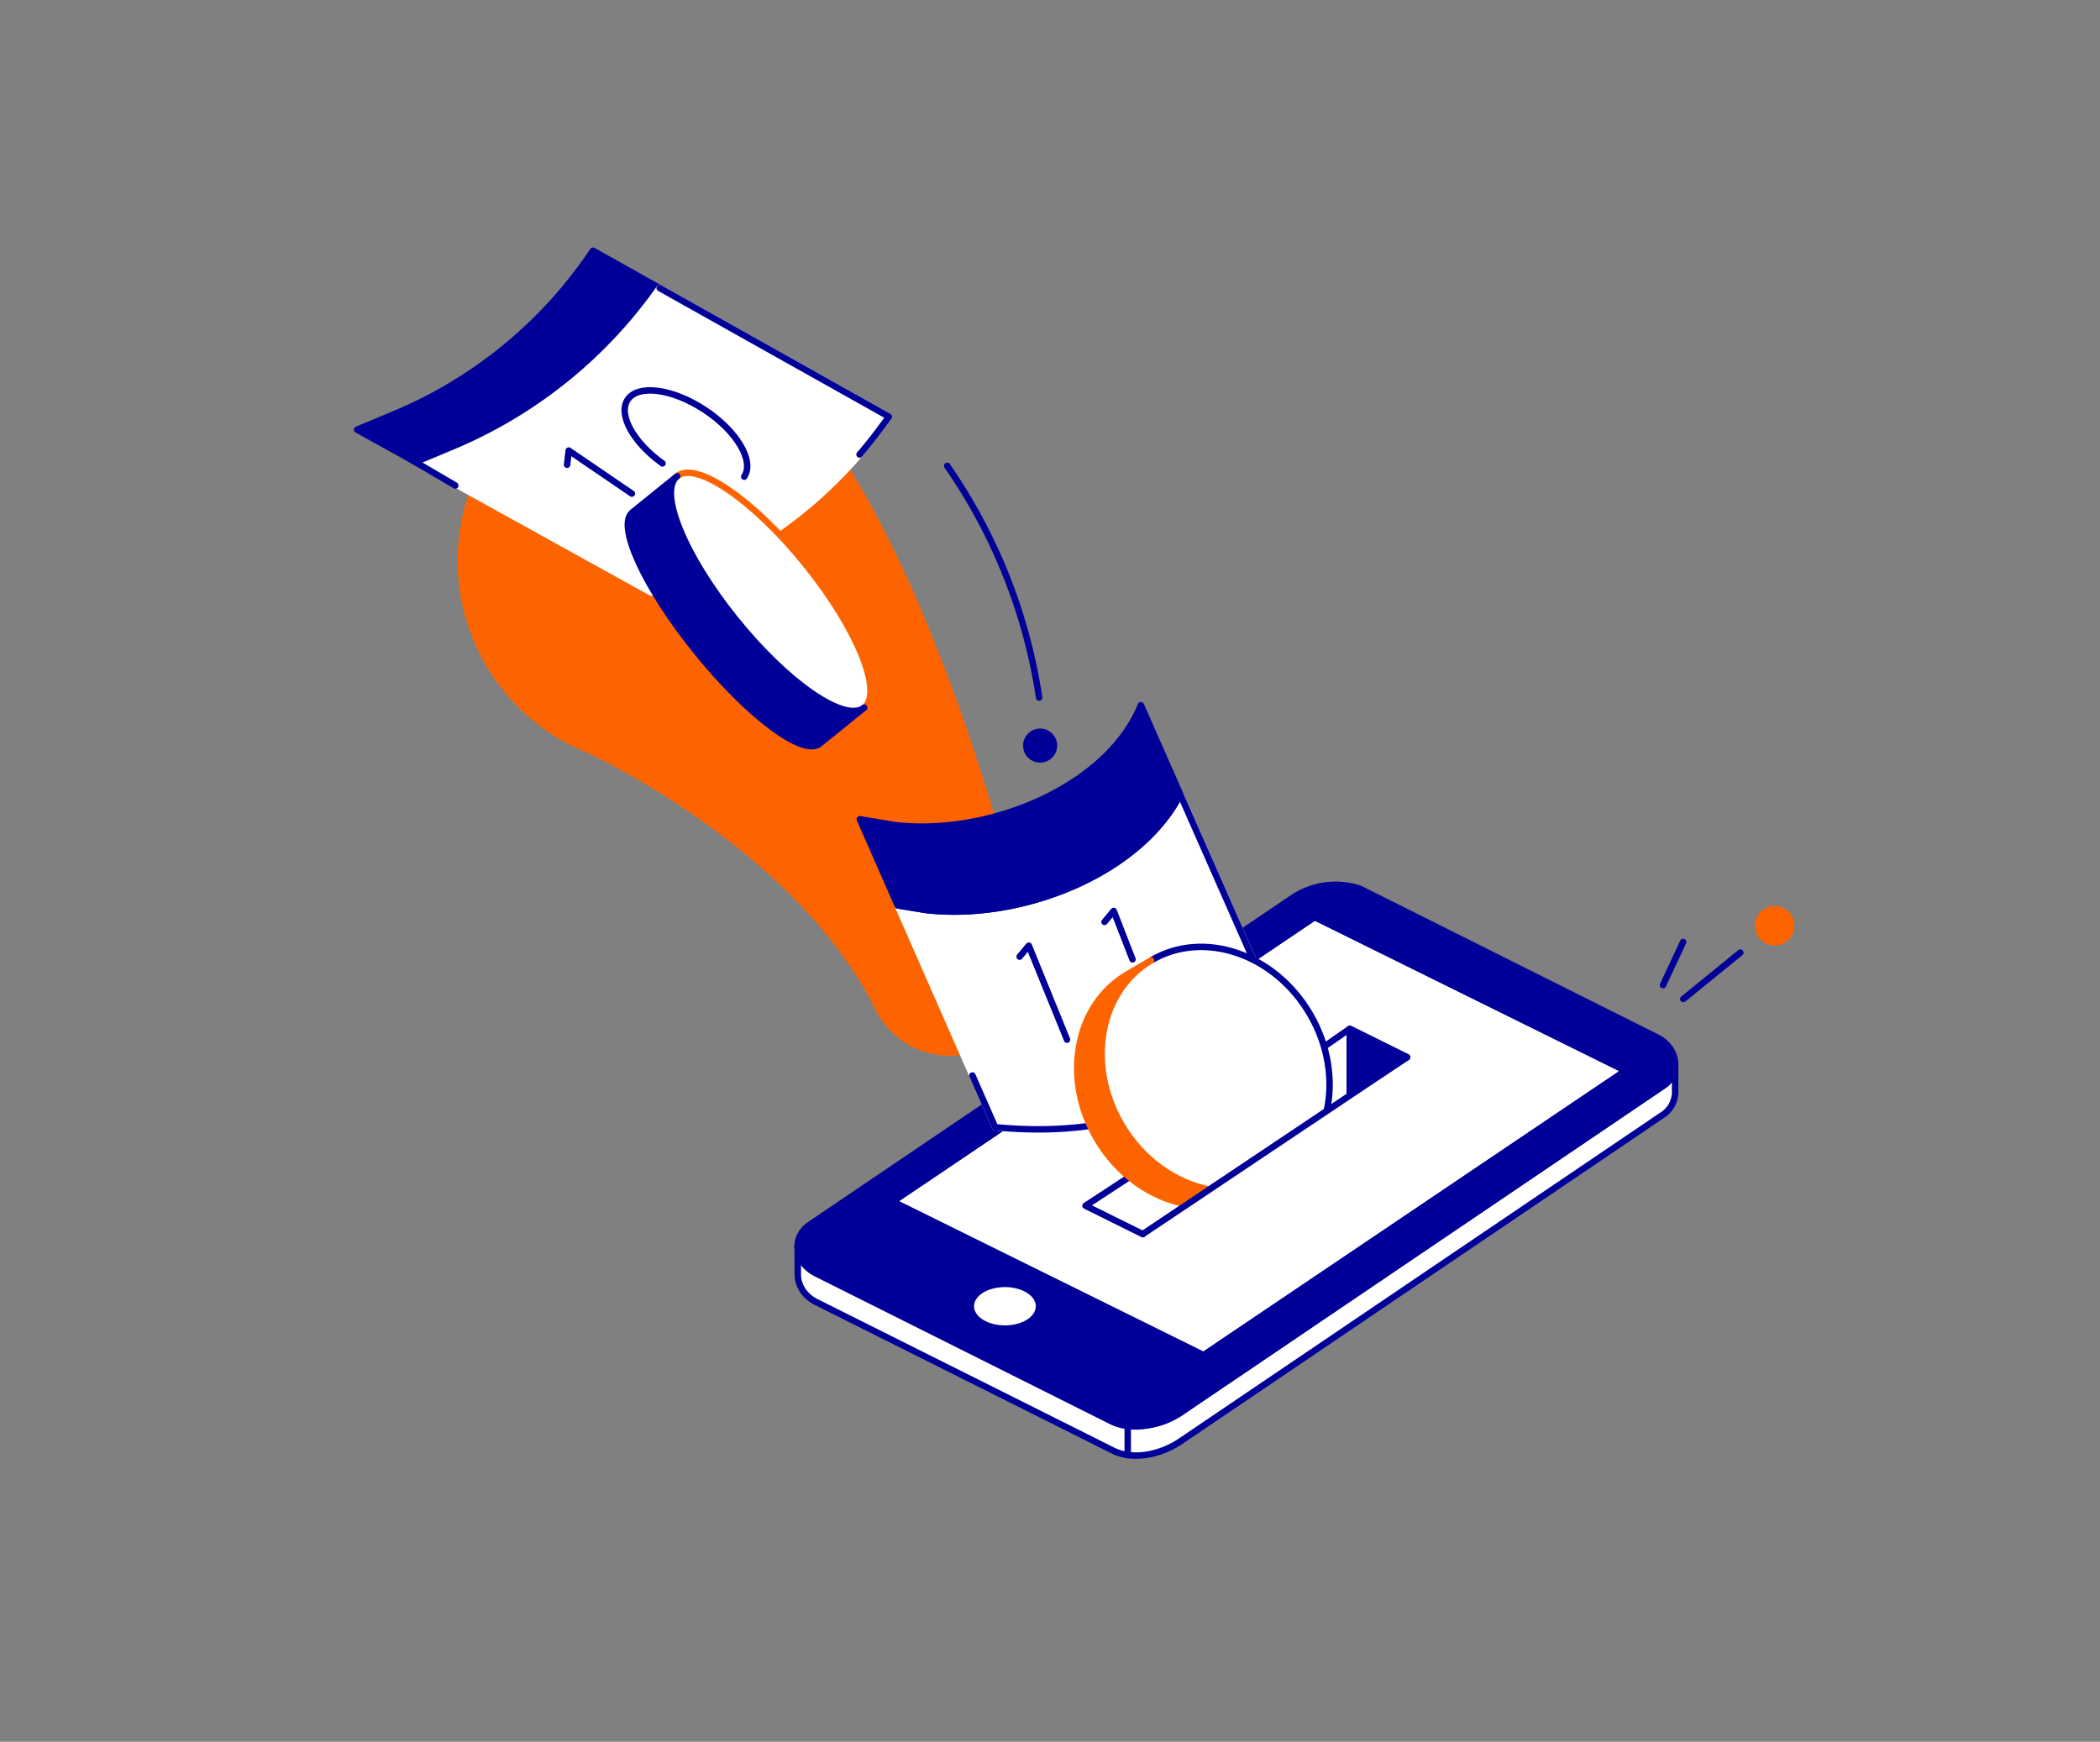 <svg id="Dagelijks_bankieren" data-name="Dagelijks bankieren" xmlns="http://www.w3.org/2000/svg" viewBox="0 0 1302 1080"><rect x="0" y="0" width="1302" height="1080" fill="#808080" stroke="none"/><defs><style>.cls-1,.cls-3,.cls-5{fill:#fff;}.cls-1,.cls-2,.cls-6{stroke:#009;}.cls-1,.cls-2,.cls-5,.cls-6,.cls-7,.cls-8{stroke-linecap:round;stroke-linejoin:round;stroke-width:4px;}.cls-2{fill:#009;}.cls-4,.cls-8{fill:#fd6400;}.cls-5{stroke:#fff;}.cls-6,.cls-7{fill:none;}.cls-7,.cls-8{stroke:#fd6400;}</style></defs><title>Dagelijks bankieren</title><path class="cls-1" d="M1031.07,673.37,732,875.84a47.89,47.89,0,0,1-42,5.78L506.32,789.68c-12.31-6-11.78-16.95-11.78-16.95l.11,17.89h0c.15,6.75,4.19,13.11,11.66,16.85,0,0,171.23,85.67,183.69,91.94s29.66,2.57,42-5.78l299.06-202.47a16.77,16.77,0,0,0,7.43-12.55l.08.07v-18A16.14,16.14,0,0,1,1031.07,673.37Z"/><path class="cls-2" d="M690,881.62,506.32,789.68c-13.74-6.83-15.89-22.4-4.17-30.33L801.21,556.88a47.89,47.89,0,0,1,42-5.78L1026.9,643c13.5,6.66,15.89,22.4,4.17,30.33L732,875.84C719.67,884.2,701.08,887.16,690,881.62Z"/><line class="cls-2" x1="699.19" y1="883.7" x2="699.19" y2="901.46"/><ellipse class="cls-3" cx="623.05" cy="809.94" rx="19.15" ry="11.87"/><polygon class="cls-3" points="746.06 837.86 557.75 744.81 815.28 571.16 901.11 613.57 1003.59 664.21 746.06 837.86"/><path class="cls-4" d="M292.89,299.94a128.31,128.31,0,0,1,234.89-7.64C594,400.67,633.37,564.68,638.46,586.66a51.9,51.9,0,0,1-96.76,37.19h0l-.7-1.34c-50.78-97.86-175.66-155.15-176.92-155.72h0A128.53,128.53,0,0,1,292.89,299.94Z"/><polygon class="cls-3" points="746.02 837.79 557.71 744.74 815.24 571.09 901.07 613.5 1003.55 664.14 746.02 837.79"/><polyline class="cls-1" points="820.93 648.98 836.84 637.94 872.34 655.53"/><polyline class="cls-1" points="700.19 729.84 673.01 747.63 708.51 765.21"/><path class="cls-2" d="M409,178.63a293,293,0,0,1-53.6,57.8,293.63,293.63,0,0,1-73.33,44.16l-20,8.35-40.66-22.52,23.13-9.66a276.12,276.12,0,0,0,69-41.57,276,276,0,0,0,54.11-59.73Z"/><path class="cls-5" d="M551.2,258.4l-6,8.05a276.36,276.36,0,0,1-117.51,91.23l-23.91,9.76L262,288.94l20-8.35a293.63,293.63,0,0,0,73.33-44.16,293,293,0,0,0,53.6-57.8Z"/><path class="cls-6" d="M410.77,287.35c-18.12-13-27.74-30.24-21.64-39.49,6.42-9.72,27.81-6.92,47.78,6.26s30.93,31.75,24.51,41.47"/><polyline class="cls-6" points="391.77 306.07 352.61 279.37 351.6 288.18"/><path class="cls-5" d="M731.75,492.56h0c-22.64,44.22-84.36,72.66-140.24,72.66a155.56,155.56,0,0,1-17.51-1l-17.45-2.87L617,698.94c71.48,7.59,130.89-13.17,176-67.58Z"/><path class="cls-1" d="M556.55,561.38,574,564.25a155.56,155.56,0,0,0,17.51,1c55.88,0,117.6-28.44,140.24-72.66L793,631.36c-39.75,48.73-95.51,75.27-176,67.58l-14.1-32.07"/><path class="cls-6" d="M644.25,432.53a340.27,340.27,0,0,0-57-143.66"/><ellipse class="cls-3" cx="477.81" cy="367.03" rx="27.58" ry="92.26" transform="translate(-124.51 382.08) rotate(-38.96)"/><path class="cls-7" d="M535.88,438.72c11.82-9.56-4.57-49.42-36.61-89.05s-67.6-64-79.42-54.43"/><path class="cls-2" d="M456.36,384.37c32,39.62,67.62,64,79.46,54.4L508.08,461.2c-10,8.12-44.14-17.43-76.18-57.05S382,325.83,392.05,317.72l27.74-22.43C408,304.86,424.32,344.75,456.36,384.37Z"/><polyline class="cls-6" points="661.57 644.66 637.85 586.37 632.17 593.18"/><polyline class="cls-6" points="702.16 594.85 690.49 564.83 684.81 571.64"/><circle class="cls-2" cx="644.88" cy="462.3" r="8.57"/><circle class="cls-4" cx="1100.29" cy="574.03" r="12.25" transform="translate(-108.72 293.95) rotate(-14.51)"/><polygon class="cls-2" points="836.84 637.94 836.84 678.72 872.34 655.53 836.84 637.94"/><path class="cls-6" d="M409,178.63,551.2,258.4l-6,8.05q-5.88,7.92-12.28,15.38"/><line class="cls-6" x1="282.29" y1="301.04" x2="251.08" y2="282.72"/><line class="cls-2" x1="1031.06" y1="610.82" x2="1043.57" y2="584.07"/><line class="cls-2" x1="1043.64" y1="619.45" x2="1079.03" y2="590.67"/><path class="cls-3" d="M822.64,688.7s0,0,0,0l-73,48.85c-21.2-4.18-41.6-18.39-54.45-40.29-21.83-37.23-13.55-82.68,18.47-101.74l.33-.2c32.29-18.93,76.23-4,98.14,33.38C823.53,648.11,826.73,669.74,822.64,688.7Z"/><path class="cls-6" d="M714,595.33c32.29-18.93,76.23-4,98.14,33.38,11.38,19.4,14.58,41,10.49,60,0,0,0,0,0,0"/><path class="cls-8" d="M749.66,737.56,736,746.7c-21.72-3.8-42.79-18.15-55.93-40.56-21.91-37.37-13.49-83,18.8-101.94l14.79-8.67c-32,19.06-40.3,64.51-18.47,101.74C708.06,719.17,728.46,733.38,749.66,737.56Z"/><polyline class="cls-1" points="708.51 765.21 726.46 753.19 872.34 655.53"/><path class="cls-2" d="M591.51,565.22c55.88,0,117.6-28.44,140.24-72.66l-24.4-55.3c-18.51,45.55-80.23,75.29-135.85,75.29a146.54,146.54,0,0,1-16.59-.92L533.09,508l23.46,53.35L574,564.25A155.56,155.56,0,0,0,591.51,565.22Z"/></svg>